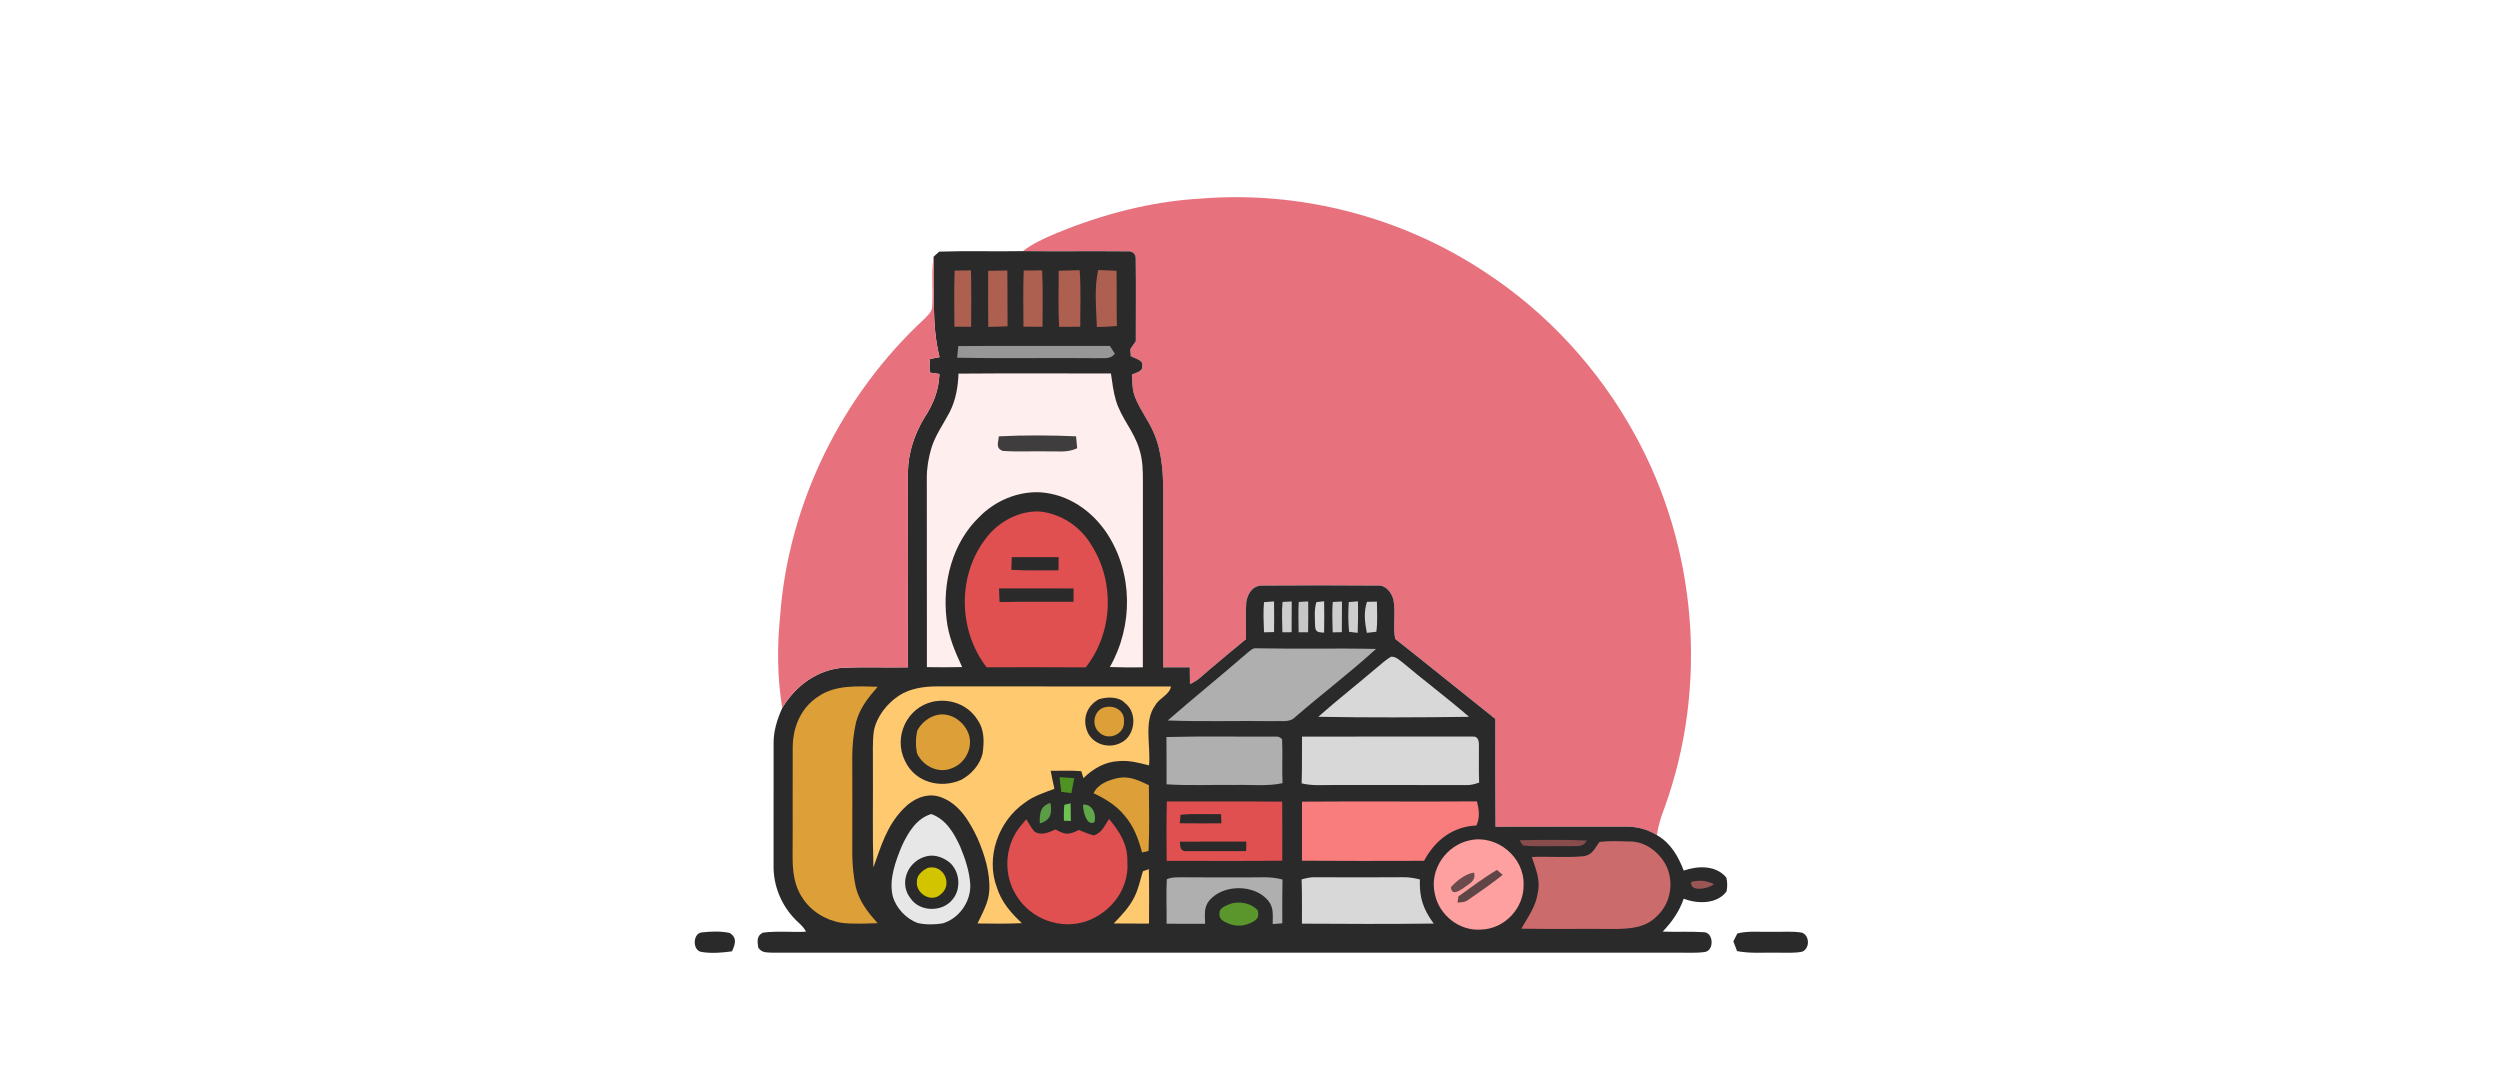 <svg version="1.1" viewBox="0 0 800 342" xmlns="http://www.w3.org/2000/svg">
<path d="m475.03 86.96c20.01 13.01 36.56 31.07 48.05 51.97 20.04 36.24 23.65 80.8 9.5 119.73-1.07 2.79-1.94 5.61-2.38 8.57-3.28-1.93-6.37-2.76-10.2-2.69-13.81 0.02-27.63-0.03-41.44 0.03-0.06-11.5-0.12-23-0.06-34.51-10.76-8.54-21.21-17.08-32.04-25.6-0.81-4.02 0.24-8.41-0.55-12.47-0.52-2.22-2.36-4.78-4.91-4.61-12.31-0.11-24.64-0.09-36.95 0-3.13-0.16-4.93 2.65-5.25 5.45-0.29 3.88-0.02 7.8-0.08 11.7-3.91 3.16-7.71 6.43-11.57 9.65-2.07 1.74-3.81 3.66-6.37 4.72-0.03-1.78-0.04-3.57-0.05-5.36-2.83 0.02-5.67 0.02-8.5 0.02-0.05-17.85-0.02-35.71-0.02-53.56 0.12-6.93-0.14-14.8-2.91-21.26-1.68-4.09-4.54-7.6-6.1-11.68-0.9-2.27-0.87-4.76-0.99-7.16 1.21-0.68 3.67-1 3.27-2.88 0.53-1.79-2.47-2.34-3.63-3.05-0.05-0.76-0.1-1.51-0.15-2.27 0.59-0.84 1.17-1.67 1.76-2.51-0.01-8.77 0.09-17.55-0.03-26.31 0.09-1.61-1-2.58-2.57-2.45-11.17-0.11-22.36 0.04-33.53-0.07 3.17-2.46 6.75-4.06 10.41-5.61 14.63-6.07 30.4-10.28 46.25-11.18 31.78-2.65 64.46 5.77 91.04 23.39z" fill="#e7717d"/>
<path d="m300.55 80.52c8.91-0.3 17.86 0 26.78-0.16 11.17 0.11 22.36-0.04 33.53 0.07 1.57-0.13 2.66 0.84 2.57 2.45 0.12 8.76 0.02 17.54 0.03 26.31-0.59 0.84-1.17 1.67-1.76 2.51 0.05 0.76 0.1 1.51 0.15 2.27 1.16 0.71 4.16 1.26 3.63 3.05 0.4 1.88-2.06 2.2-3.27 2.88 0.12 2.4 0.09 4.89 0.99 7.16 1.56 4.08 4.42 7.59 6.1 11.68 2.77 6.46 3.03 14.33 2.91 21.26 0 17.85-0.03 35.71 0.02 53.56 2.83 0 5.67 0 8.5-0.02 0.01 1.79 0.02 3.58 0.05 5.36 2.56-1.06 4.3-2.98 6.37-4.72 3.86-3.22 7.66-6.49 11.57-9.65 0.06-3.9-0.21-7.82 0.08-11.7 0.32-2.8 2.12-5.61 5.25-5.45 12.31-0.09 24.64-0.11 36.95 0 2.55-0.17 4.39 2.39 4.91 4.61 0.79 4.06-0.26 8.45 0.55 12.47 10.83 8.52 21.28 17.06 32.04 25.6-0.06 11.51 0 23.01 0.06 34.51 13.81-0.06 27.63-0.01 41.44-0.03 3.83-0.07 6.92 0.76 10.2 2.69 4.46 2.59 6.79 6.7 8.59 11.36 4.55-1.58 10.28-1.78 13.64 2.23 0.35 1.43 0.37 2.92 0.06 4.45-3.11 4.13-9.31 4.02-13.7 2.31-1.47 4.17-3.7 7.36-6.73 10.53 4.33 0.19 8.69-0.11 13.01 0.19 3.27-0.12 3.56 5.76 0.59 6.32-2.83 0.43-5.8 0.2-8.66 0.23-96.68-0.01-193.35 0.01-290.03 0-1.81-0.09-3.21 0.04-4.33-1.61-0.28-1.95-0.59-3.74 1.46-4.79 4.53-0.61 9.23-0.08 13.81-0.31-0.76-1.62-2.06-2.54-3.29-3.78-4.54-4.56-7.18-10.91-7.08-17.36 0.02-13.01 0.01-26.01 0.01-39.02-0.06-4.01 1.15-7.81 2.77-11.43 4.25-7.12 11.18-12.25 19.61-12.9 6.85-0.25 13.74 0.01 20.6-0.11 0.04-20.85 0.01-41.7 0.01-62.54 0.07-6.01 2.1-12.08 5.18-17.21 2.91-4.41 4.68-8.75 4.9-14.1-1.02-0.16-2.04-0.31-3.06-0.46-0.18-1.5-0.17-2.87 0.06-4.36 1.02-0.19 2.03-0.39 3.04-0.59-2.73-10.81-1.45-21.09-1.92-32.12 0.59-0.55 1.2-1.1 1.81-1.64z" fill="#2a2a2a"/>
<path d="m298.74 82.16c0.47 11.03-0.81 21.31 1.92 32.12-1.01 0.2-2.02 0.4-3.04 0.59-0.23 1.49-0.24 2.86-0.06 4.36 1.02 0.15 2.04 0.3 3.06 0.46-0.22 5.35-1.99 9.69-4.9 14.1-3.08 5.13-5.11 11.2-5.18 17.21 0 20.84 0.03 41.69-0.01 62.54-6.86 0.12-13.75-0.14-20.6 0.11-8.43 0.65-15.36 5.78-19.61 12.9-1.62-9.74-1.66-19.75-0.67-29.56 2.66-35.97 19.82-70.64 46.28-95.07 1.1-1.2 2.3-2.11 2.36-3.88 0.36-5.31-0.34-10.57 0.45-15.88z" fill="#e7717d"/>
<path d="m310.71 86.53c0.15 6.01 0.1 12.03 0.05 18.04-1.78-0.01-3.57-0.02-5.35-0.02 0-5.98-0.17-11.98 0.08-17.95 1.75-0.06 3.48-0.06 5.22-0.07z" fill="#ad6050"/>
<path d="m316.21 86.65c2.04-0.05 4.09-0.07 6.13-0.09 0.1 5.95 0.01 11.9 0.08 17.85-2.06 0.1-4.12 0.16-6.18 0.2-0.07-5.99-0.03-11.98-0.03-17.96z" fill="#ad6050"/>
<path d="m327.58 86.56c1.97-0.01 3.94-0.02 5.9-0.03 0.3 6 0.13 12.03 0.12 18.03-2.03 0-4.07-0.01-6.1-0.02-0.02-5.99-0.13-11.99 0.08-17.98z" fill="#ad6050"/>
<path d="m338.79 86.64c2.23-0.06 4.47-0.11 6.7-0.18 0.45 6 0.17 12.07 0.19 18.09-2.25 0.01-4.49 0.02-6.74 0.04-0.39-5.96-0.14-11.98-0.15-17.95z" fill="#ad6050"/>
<path d="m351.44 86.4c1.95 0.1 3.9 0.18 5.85 0.25 0.1 5.89-0.03 11.78 0.11 17.67-2.13 0.18-4.26 0.29-6.4 0.32-0.18-5.92-0.93-12.47 0.44-18.24z" fill="#ad6050"/>
<path d="m306.66 110.74c16.17-0.1 32.34-0.02 48.51-0.04 0.53 0.83 1.05 1.67 1.58 2.5-1.58 1.97-3.52 1.26-5.75 1.42-14.9-0.14-29.81 0.13-44.71-0.14 0.12-1.25 0.24-2.5 0.37-3.74z" fill="#979797"/>
<path d="m306.72 119.56c16.26-0.14 32.52-0.03 48.78-0.05 0.41 2.88 0.77 5.83 1.59 8.64 1.72 5.72 5.75 9.76 7.48 15.55 1.09 3.38 1.17 6.79 1.16 10.3-0.03 19.85 0.02 39.7-0.02 59.55-3.52 0.05-7.04 0.04-10.56-0.1 7.5-13.15 7.43-29.96-0.88-42.71-4.84-7.29-12.36-12.54-21.23-13.19-7.21-0.44-14.63 2.69-19.64 7.85-8.67 8.29-11.89 21.06-10.5 32.72 0.58 5.53 2.69 10.36 4.99 15.34-3.76 0.1-7.52 0.08-11.28 0.02-0.05-20.16 0.02-40.32-0.03-60.48-0.02-3.19 0.52-6.33 1.39-9.39 1.27-4.28 3.88-7.83 5.9-11.69 1.97-3.88 2.69-8.04 2.85-12.36z" fill="#fee"/>
<path d="m344.34 139.62c0.12 1.27 0.24 2.54 0.36 3.81-3.21 1.54-6.25 0.9-9.7 1.01-4.7-0.12-9.45 0.22-14.14-0.16-2.39-0.89-1.37-2.73-1.24-4.65 8.13-0.42 16.58-0.36 24.72-0.01z" fill="#3f3d3d"/>
<path d="m332.99 163.71c6.82 0.79 12.91 4.96 16.36 10.87 7.49 11.9 6.78 27.91-1.92 38.98-10.57-0.1-21.15-0.04-31.73-0.03-9.53-12.4-9.37-30.97 1.05-42.79 4.01-4.45 10.17-7.47 16.24-7.03z" fill="#e05050"/>
<path d="m323.77 178.29c5-0.01 9.99 0 14.99-0.01-0.01 1.41-0.03 2.82-0.04 4.23-5.05-0.07-10.06 0.14-15.1-0.17l0.15-4.05z" fill="#2b2a2a"/>
<path d="m319.68 188.29c7.96 0 15.92-0.01 23.88 0.01-0.01 1.42-0.03 2.85-0.04 4.27-7.89 0.06-15.78-0.07-23.66 0.08-0.04-1.45-0.14-2.9-0.18-4.36z" fill="#2b2a2a"/>
<path d="m404.48 192.69c1.07-0.11 2.14-0.19 3.21-0.24 0.05 3.27 0.05 6.54 0.01 9.81-1.07 0.03-2.15 0.05-3.22 0.08-0.1-3.2-0.3-6.46 0-9.65z" fill="#d4d4d4"/>
<path d="m410.41 192.62c0.98-0.07 1.96-0.13 2.94-0.15-0.02 3.28-0.02 6.56-0.03 9.84l-2.96 0.02c-0.02-3.22-0.25-6.5 0.05-9.71z" fill="#cdcdcd"/>
<path d="m415.6 192.63c1-0.09 2.01-0.15 3.02-0.18 0.04 3.29 0.03 6.58-0.03 9.87h-3.03c-0.01-3.22-0.19-6.47 0.04-9.69z" fill="#c7c7c7"/>
<path d="m421.26 192.67c0.82-0.11 1.64-0.19 2.46-0.26 0.06 3.35 0.06 6.69-0.01 10.04-1.95-0.15-2.84-0.08-2.89-2.35-0.04-2.4-0.33-5.13 0.44-7.43z" fill="#d8d8d8"/>
<path d="m426.48 192.63c0.98-0.07 1.96-0.12 2.95-0.15 0.01 3.27 0 6.54-0.04 9.81l-2.93 0.07c-0.06-3.23-0.25-6.51 0.02-9.73z" fill="#cdcdcd"/>
<path d="m431.61 192.66c0.98-0.1 1.96-0.18 2.94-0.23 0.06 3.36 0.05 6.72-0.09 10.08l-2.76-0.33c-0.31-3.12-0.3-6.39-0.09-9.52z" fill="#cecece"/>
<path d="m437.43 192.58c1.06-0.04 2.12-0.06 3.18-0.05 0.02 3.19 0.26 6.48-0.18 9.63l-3.04 0.35c-0.65-3.38-1.07-6.58 0.04-9.93z" fill="#d3d3d3"/>
<path d="m401.96 207.45c12.79 0.26 25.59-0.08 38.37 0.21-8.31 7.6-17.37 14.42-25.88 21.81-1.69 1.78-4.23 1.14-6.45 1.3-11.44-0.18-22.9 0.22-34.33-0.22 8.36-7.29 16.99-14.25 25.36-21.52 0.89-0.66 1.72-1.71 2.93-1.58z" fill="#afafaf"/>
<path d="m445.13 210.14c1.67-0.05 2.56 1.03 3.81 1.95 6.96 5.86 14.28 11.33 21.16 17.29-16.05 0.21-32.2 0.28-48.25-0.01 6.11-5.41 12.55-10.45 18.76-15.75 1.45-1.2 2.9-2.51 4.52-3.48z" fill="#d8d8d8"/>
<path d="m280.86 219.76c-3 3.45-5.7 6.76-6.9 11.28-0.85 3.58-1.2 7.29-1.24 10.96 0.04 9.33 0.04 18.67 0.01 28-0.09 4.62 0.13 9.46 1.15 13.98 1.15 4.6 3.89 7.97 6.94 11.44-3.84 0.11-7.82 0.35-11.64-0.13-5.04-0.86-9.7-3.71-12.47-8.07-2.64-3.97-3.08-8.56-3.08-13.22 0.08-11.67-0.03-23.35 0.04-35.01 0.07-6.43 2.68-12.59 8.21-16.13 5.44-3.78 12.69-3.26 18.98-3.1z" fill="#dd9f38"/>
<path d="m300 219.64c24.9 0.06 49.8-0.02 74.7 0.04-0.35 2.58-3.8 3.73-5.02 6.03-3.8 5.08-1.36 13.06-1.99 19.22-3.24-0.84-6.36-1.69-9.75-1.37-4.45 0.22-8.12 2.42-11.24 5.44l-0.69-2.23c-3.25-0.26-6.54-0.08-9.79-0.11 0.37 1.93 0.76 3.85 1.19 5.76-3.34 1.27-6.59 2.25-9.48 4.45-8.46 5.84-12.6 17.47-8.9 27.21 1.47 4.63 4.5 8.07 7.97 11.33-4.73 0.23-9.46 0.16-14.2 0.1 1.54-3.25 3.62-6.87 3.77-10.51 0.32-5.72-1.53-11.65-3.8-16.83-2.48-5.22-5.73-10.8-11.42-12.97-4.58-1.84-9.22 0.41-12.4 3.75-5.21 5.41-7 11.77-9.46 18.62-0.33-10.85-0.08-21.72-0.16-32.57 0.06-3.73-0.21-7.58 0.33-11.28 0.99-4.53 4.09-8.48 7.89-11.04 3.69-2.44 8.12-3.03 12.45-3.04z" fill="#ffc970"/>
<path d="m351.64 223.76c2.55-0.8 6.4-0.94 8.37 1.23 4.06 3.09 3.34 10.37-1.22 12.65-3.67 1.97-8.47 0.8-10.55-2.89-2.08-4.2-0.74-8.73 3.4-10.99z" fill="#2c2b2a"/>
<path d="m298.45 224.55c5.46-1.19 11.31 0.94 14.31 5.74 2.29 3.18 2.19 7.07 1.68 10.8-0.83 3.58-3.64 6.76-6.86 8.46-6.66 2.95-14.85 0.78-18-6.11-3.75-7.6 0.57-16.98 8.87-18.89z" fill="#2a2a2a"/>
<path d="m353.32 226.37c3.25-0.91 6.69 1 6.35 4.63 0.22 4.13-5.26 6.2-8 3.28-2.52-2.25-1.65-6.89 1.65-7.91z" fill="#dd9f38"/>
<path d="m300.12 228.74c4.28-0.83 8.56 2.3 9.9 6.29 1.38 4.25-1.1 9.12-5.22 10.72-4.36 1.96-9.34-0.47-11.32-4.6-0.53-2.36-0.49-4.91 0.01-7.27 1.29-2.56 3.8-4.57 6.63-5.14z" fill="#dd9f38"/>
<path d="m373.26 235.85c11.62-0.32 23.26-0.07 34.87-0.14 0.89-0.09 1.6 0.21 2.15 0.9 0.2 4.66-0.07 9.34 0.12 14.01-4.94 1.07-10.29 0.41-15.4 0.57-7.23-0.11-14.49 0.26-21.7-0.21-0.02-5.05 0.02-10.09-0.04-15.13z" fill="#afafaf"/>
<path d="m416.65 235.72c18.14-0.05 36.34-0.02 54.48-0.02 2.08-0.18 2.16 1.67 2.13 3.24 0.02 3.83-0.1 7.65 0.07 11.48-1.44 0.5-2.76 0.88-4.31 0.81-14-0.05-28.02-0.01-42.02-0.03-3.58-0.04-6.95 0.34-10.48-0.53 0.18-4.99 0.06-9.96 0.13-14.95z" fill="#d8d8d8"/>
<path d="m339.05 248.68c1.57 0.11 3.14 0.23 4.7 0.34-0.3 1.6-0.6 3.19-0.91 4.79-1.08-0.12-2.15-0.26-3.22-0.41-0.23-1.57-0.39-3.14-0.57-4.72z" fill="#4e9322"/>
<path d="m358.02 248.92c3.6-0.64 6.47 0.9 9.62 2.34 0.04 7.01 0.2 14.04-0.1 21.05-0.7 0.16-1.39 0.32-2.08 0.48-1.16-4.28-2.59-8.32-5.54-11.73-2.67-3.33-6.19-5.42-9.98-7.24 1.41-3.01 5.04-4.31 8.08-4.9z" fill="#dd9f38"/>
<path d="m472.63 256.44c0.65 2.79 1.03 4.99-0.18 7.72-7.59 0.31-13.28 4.78-16.75 11.3-13.02 0.03-26.05 0.07-39.07-0.03-0.02-6.3-0.02-12.6 0.01-18.9 18.66-0.15 37.33 0.04 55.99-0.09z" fill="#f97d7d"/>
<path d="m336.12 256.93c0.61 3.35 0.12 5.56-3.4 6.57-0.03-3.15 0.03-5.47 3.4-6.57z" fill="#5b9d46"/>
<path d="m340.58 257.54c0.67-0.18 1.34-0.34 2.02-0.49 0.04 1.9 0.06 3.79 0.07 5.68-0.74-0.04-1.48-0.08-2.23-0.11 0-1.69-0.04-3.4 0.14-5.08z" fill="#6dc351"/>
<path d="m373.39 256.46c12.3 0.07 24.61-0.06 36.91 0.07 0.06 6.3 0.03 12.59 0.02 18.89-12.33 0.14-24.66 0.04-36.99 0.05-0.04-6.33-0.12-12.68 0.06-19.01z" fill="#e05050"/>
<path d="m346.58 257.48c3-0.3 4.39 3.22 3.61 5.64-2.61 1.39-3.69-3.94-3.61-5.64z" fill="#5fa748"/>
<path d="m297.99 260.49c4.75 1.68 7.27 6.08 9.27 10.41 1.58 3.82 2.98 7.95 3.22 12.09 0.26 5.53-3.59 10.98-8.91 12.51-2.6 0.39-5.46 0.46-8.03-0.17-3.62-1.38-6.83-4.79-7.86-8.55-1.31-5.35 0.94-11.37 3.01-16.28 1.94-4.14 4.63-8.63 9.3-10.01z" fill="#e7e7e7"/>
<path d="m390.74 260.51c0.04 0.99 0.08 1.97 0.11 2.95-4.44 0.04-8.89 0.04-13.33-0.02l0.25-2.71c4.28-0.45 8.66-0.1 12.97-0.22z" fill="#2b2a2a"/>
<path d="m328.4 262.16c0.81 1.31 1.58 2.71 2.58 3.89 2.24 1.53 4.62 0.27 6.8-0.63 3.09 1.78 4.3 1.78 7.46 0.16 1.55 0.63 3.11 1.32 4.72 1.75 2.74-0.82 3.44-3.11 4.92-5.27 3.47 4.09 6.1 8.36 5.88 13.94 0.56 8.44-5.23 15.97-12.99 18.75-8.35 2.9-17.91-0.62-22.49-8.12-4.3-6.74-3.84-15.86 1.15-22.12 0.65-0.79 1.31-1.57 1.97-2.35z" fill="#e05050"/>
<path d="m470.56 268.85c8.52-1.74 17.18 5.44 16.99 14.15 0.21 7.54-6 14.22-13.55 14.46-6.98 0.56-13.47-4.59-14.85-11.39-1.82-7.78 3.63-15.72 11.41-17.22z" fill="#ffa0a0"/>
<path d="m377.59 269.34c7.08-0.05 14.16-0.02 21.24-0.03-0.02 1.01-0.04 2.02-0.06 3.04-6.3 0-12.6 0.04-18.9 0.02-2.18 0.17-2.26-1.32-2.28-3.03z" fill="#2a2a2a"/>
<path d="m486.23 268.88c7.16-0.14 14.38-0.24 21.54 0.08-1.34 2.51-3.39 1.61-5.77 1.83-4.88-0.18-9.85 0.26-14.7-0.23l-1.07-1.68z" fill="#884c4c"/>
<path d="m511.84 269.43c3.33-0.44 6.82-0.22 10.18-0.14 4.37 0.11 8.56 3.18 10.71 6.87 3.15 5.45 2.13 12.76-2.54 17.03-3.64 3.68-8.29 3.99-13.19 4.08-10.06-0.09-20.12 0.07-30.18-0.09 2.12-3.77 4.58-6.93 5.25-11.36 0.94-4.27-0.6-7.63-1.88-11.59 5.53-0.23 11.15 0.29 16.65-0.25 2.83-0.47 3.43-2.54 5-4.55z" fill="#cc6b6b"/>
<path d="m294.44 274.77c2.89-1.48 5.6-1.21 8.32 0.44 4.28 2.42 5.17 8.95 2.07 12.6-3.17 4.1-10.44 4.09-13.42-0.29-3.42-4.25-1.62-10.32 3.03-12.75z" fill="#2a2a2a"/>
<path d="m296.99 277.69c5.05-1.17 8.03 5.44 4.03 8.51-3.06 2.84-8.15-0.36-7.6-4.25-0.09-1.86 1.97-3.63 3.57-4.26z" fill="#d3c400"/>
<path d="m367.63 278.14c0.13 5.8 0.08 11.61 0.05 17.42-3.77 0.01-7.53-0.01-11.29-0.05 2.54-2.66 4.98-5.15 6.63-8.5 1.35-2.68 1.81-5.38 2.72-8.22 0.62-0.22 1.26-0.44 1.89-0.65z" fill="#ffc970"/>
<path d="m471.68 279.21c0.81 2.74-1.71 3.63-3.48 5.06-1.38 0.87-3.64 2.45-3.93-0.36 1.92-2.1 4.53-4.21 7.41-4.7z" fill="#6b4b4b"/>
<path d="m479.01 278.38 1.85 1.57c-3.52 2.83-7.26 5.39-10.97 7.96-1.09 0.87-2.18 0.79-3.5 0.92 0.11-0.66 0.21-1.33 0.31-1.99 4.04-2.89 8.04-5.94 12.31-8.46z" fill="#5f4545"/>
<path d="m373.38 281.36c1.49-0.69 3.01-0.6 4.61-0.63 7 0.07 14.01 0.02 21.01 0.04 3.9 0.05 7.58-0.4 11.4 0.69-0.11 4.67-0.07 9.33-0.06 14-1.02 0.08-2.05 0.16-3.07 0.24-0.05-2.79 0.45-5.16-1.45-7.51-4.38-5.26-14.23-5.29-18.73-0.17-2.03 2.37-1.45 4.75-1.46 7.6-4.11 0-8.21 0-12.32-0.02 0.06-4.74-0.19-9.51 0.07-14.24z" fill="#afafaf"/>
<path d="m421 280.72c9.33 0.05 18.66 0.05 27.99-0.01 1.84-0.04 3.6 0.28 5.37 0.71-0.19 5.87 1.03 9.43 4.42 14.12-14.05 0.17-28.12 0.12-42.16 0.03-0.02-4.73 0.08-9.43-0.11-14.16 1.5-0.42 2.91-0.77 4.49-0.69z" fill="#d8d8d8"/>
<path d="m541.18 282.18c2.8-0.61 4.63-0.43 7.28 0.71-1.46 1.47-7.83 2.81-7.28-0.71z" fill="#9a5555"/>
<path d="m393.3 289.39c2.98-1.23 7.14-0.5 9.25 2.04 0.12 1.38 0.31 2.27-0.99 3.14-2.38 1.65-5.55 2.15-8.28 1.04-1.61-0.67-3.38-1.39-3.04-3.49-0.07-1.44 1.93-2.31 3.06-2.73z" fill="#5b962d"/>
<path d="m224.4 298.39c2.95-0.34 6.21-0.48 9.11 0.15 2.49 1.59 1.74 3.6 0.73 5.89-3.18 0.44-6.66 0.73-9.84 0.18-2.79-0.46-2.77-5.75 0-6.22z" fill="#2a2a2a"/>
<path d="m567 298.18c3.16 0.07 6.45-0.26 9.57 0.25 2.58 0.88 2.64 5.18 0.08 6.12-2.47 0.5-5.13 0.28-7.65 0.31-4.5-0.11-8.69 0.34-13.14-0.5-0.39-1.05-0.78-2.09-1.19-3.13 0.43-0.84 0.86-1.68 1.28-2.52 3.48-0.91 7.45-0.43 11.05-0.53z" fill="#2a2a2a"/>
</svg>
